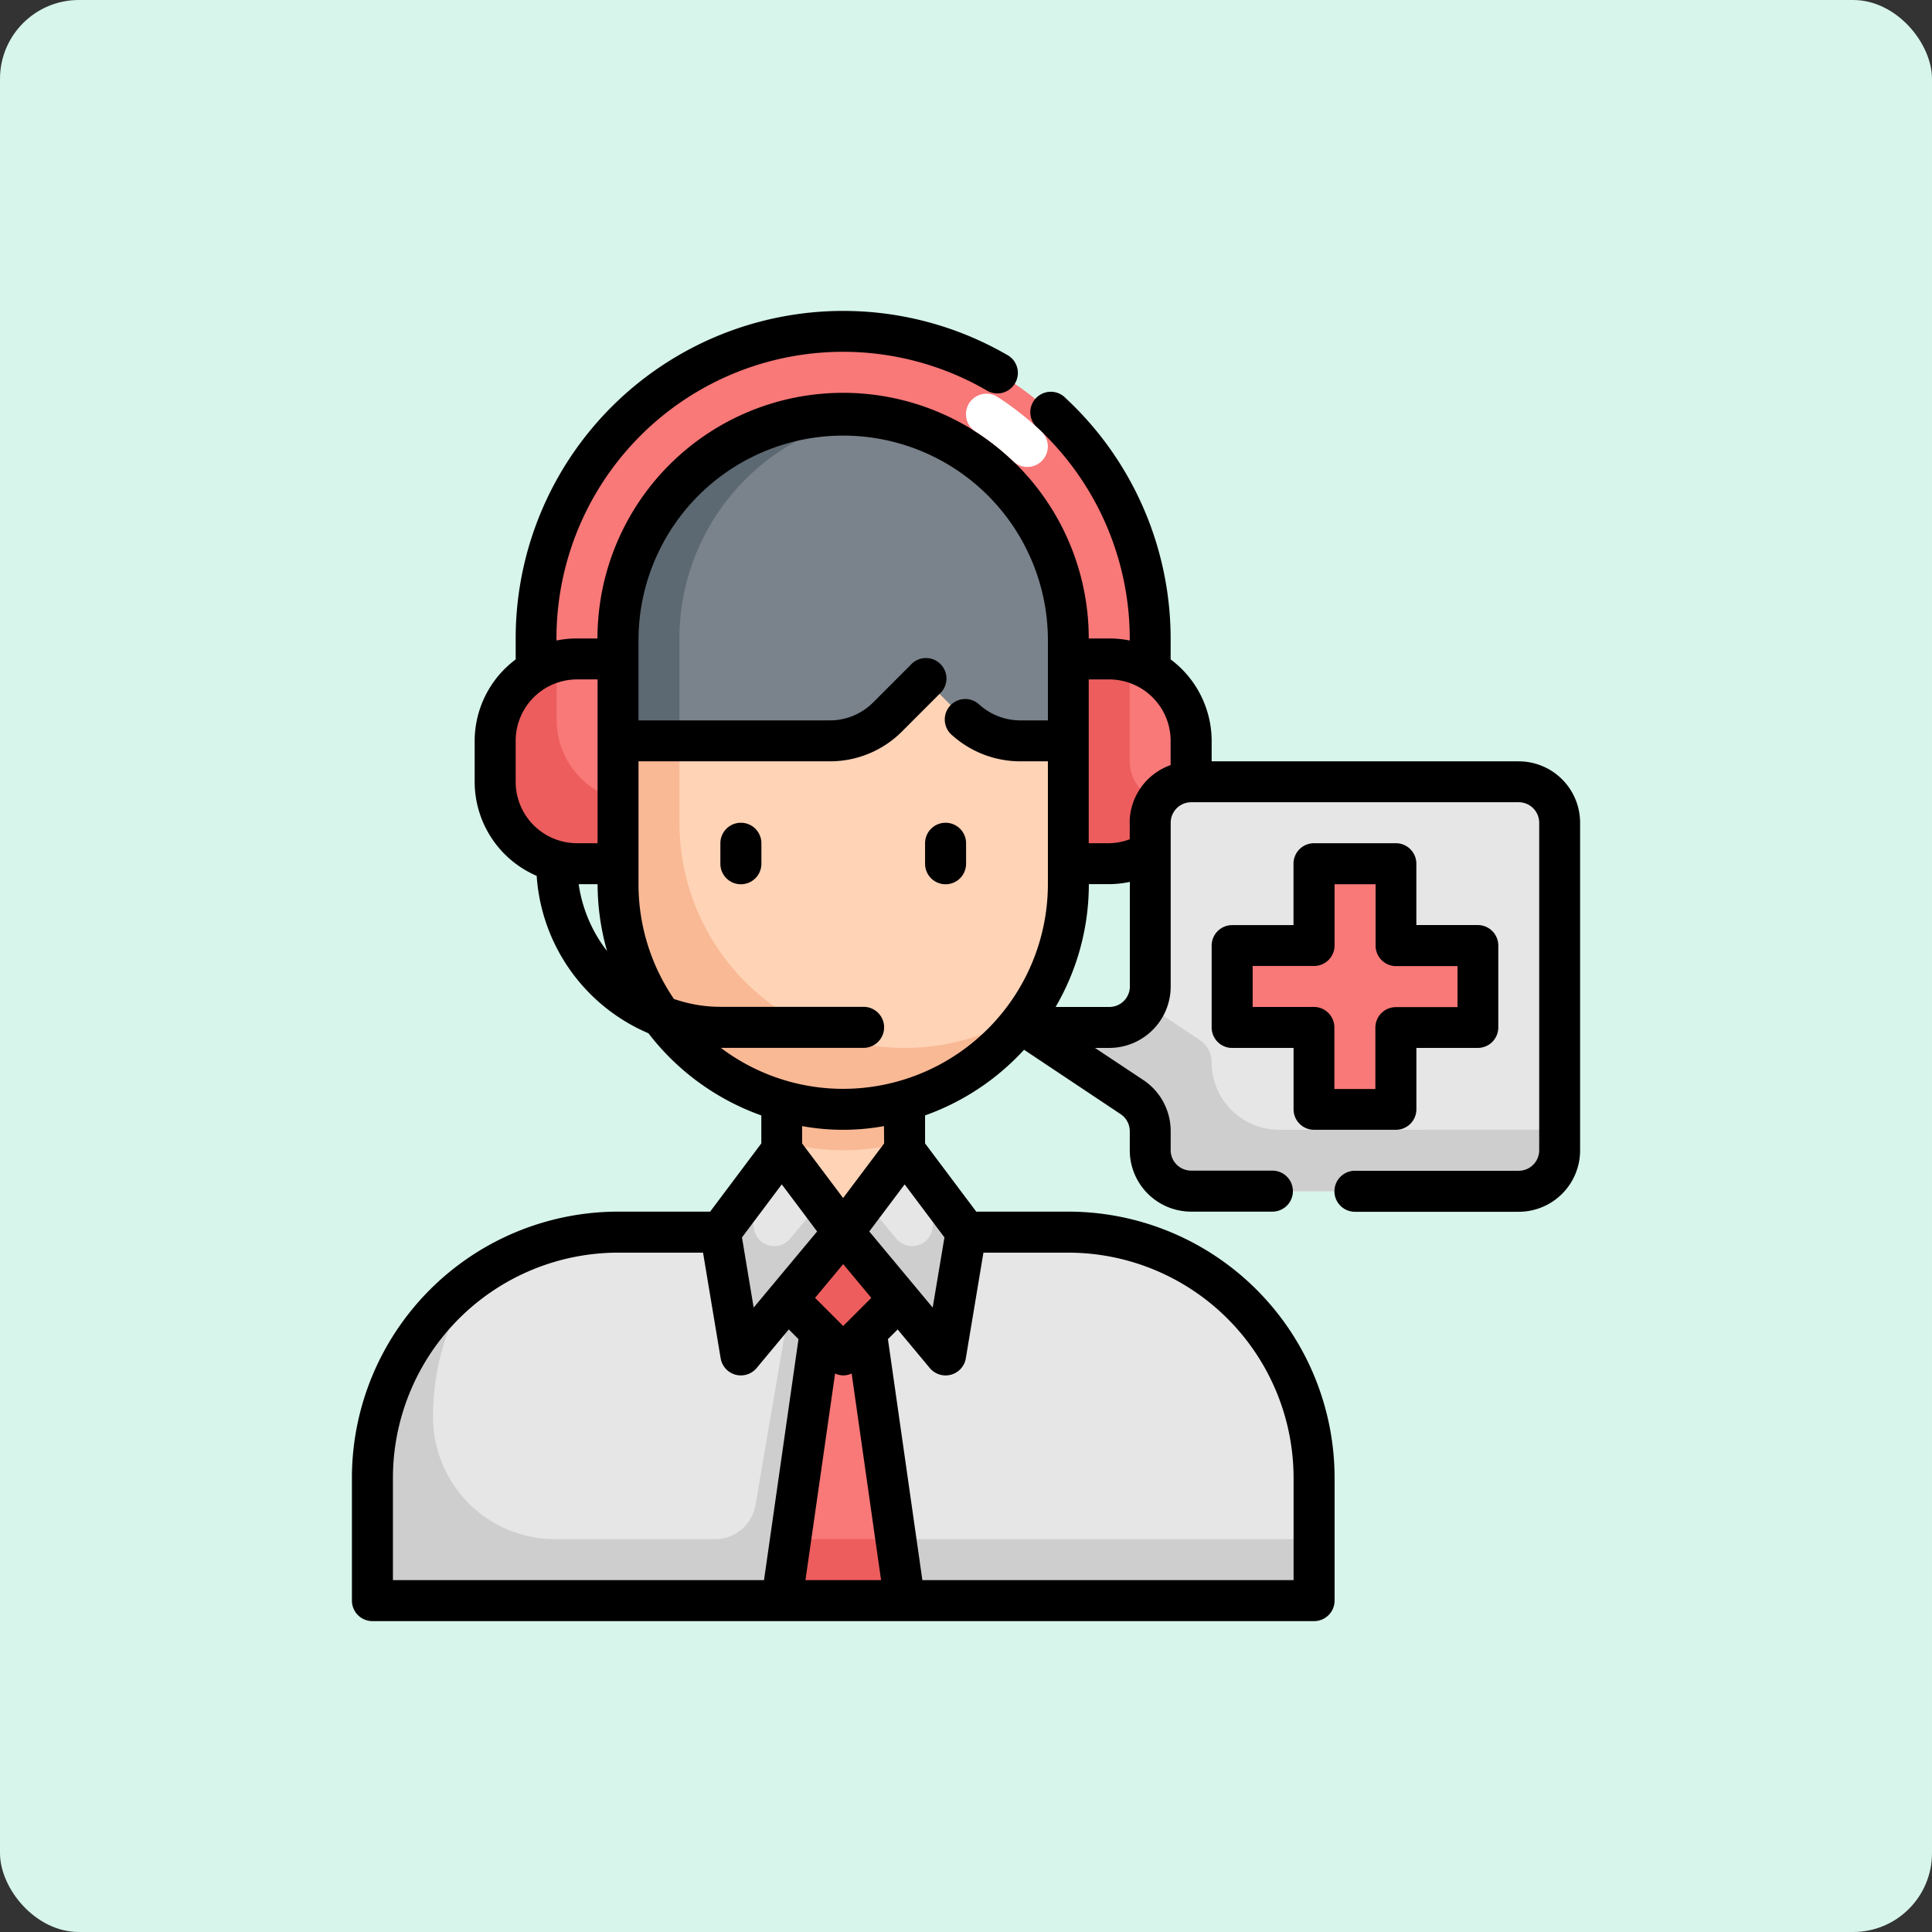 <svg id="Grupo_1116739" data-name="Grupo 1116739" xmlns="http://www.w3.org/2000/svg" width="122.486" height="122.486" viewBox="0 0 122.486 122.486">
  <rect x="0" y="0" width="122.486" height="122.486" fill="#333333" stroke="none"/>
  <rect id="Rectángulo_402033" data-name="Rectángulo 402033" width="122.486" height="122.486" rx="5" transform="translate(0)" fill="#d7f5ea"/>
  <g id="Layer_31" data-name="Layer 31" transform="translate(20.311 19.716)">
    <path id="Trazado_889115" data-name="Trazado 889115" d="M23,37h7.787V47.382H23Z" transform="translate(6.253 11.018)" fill="#ffd3b6"/>
    <path id="Trazado_889116" data-name="Trazado 889116" d="M23,41.639a14.016,14.016,0,0,0,7.787,0V37H23Z" transform="translate(6.253 11.018)" fill="#f9b995"/>
    <path id="Trazado_889117" data-name="Trazado 889117" d="M18.573,45H47.124A15.573,15.573,0,0,1,62.7,60.573V68.36H3V60.573A15.573,15.573,0,0,1,18.573,45Z" transform="translate(0.298 13.4)" fill="#e6e6e6"/>
    <path id="Trazado_889118" data-name="Trazado 889118" d="M33.589,64.466,31.551,45h-1.3L27.286,62.309a2.6,2.6,0,0,1-2.559,2.157H14.633a7.748,7.748,0,0,1-7.787-7.553,15.493,15.493,0,0,1,2.733-9.04A15.539,15.539,0,0,0,3,60.573V68.36H62.7V64.466Z" transform="translate(0.298 13.4)" fill="#cecece"/>
    <path id="Trazado_889119" data-name="Trazado 889119" d="M15,17H43.551V31.275a14.275,14.275,0,0,1-28.551,0Z" transform="translate(3.871 5.063)" fill="#ffd3b6"/>
    <path id="Trazado_889120" data-name="Trazado 889120" d="M33.169,41.657A14.275,14.275,0,0,1,18.893,27.382V17H15V31.275a14.275,14.275,0,0,0,26.126,7.958,14.2,14.2,0,0,1-7.958,2.424Z" transform="translate(3.871 5.063)" fill="#f9b995"/>
    <path id="Trazado_889121" data-name="Trazado 889121" d="M25.6,49,23,67.169h7.787L28.191,49Z" transform="translate(6.253 14.591)" fill="#f97878"/>
    <path id="Trazado_889122" data-name="Trazado 889122" d="M23.557,60,23,63.893h7.787L30.23,60Z" transform="translate(6.253 17.866)" fill="#ed5d5d"/>
    <path id="Trazado_889123" data-name="Trazado 889123" d="M0,0H5.506V5.506H0Z" transform="translate(29.244 62.29) rotate(-45)" fill="#ed5d5d"/>
    <path id="Trazado_889124" data-name="Trazado 889124" d="M23.893,41,20,46.191l1.3,7.787,6.489-7.787Z" transform="translate(5.36 12.209)" fill="#e6e6e6"/>
    <path id="Trazado_889125" data-name="Trazado 889125" d="M24.412,45.963a1.3,1.3,0,0,1-2.278-.618l-.359-2.163L20,45.541l1.3,7.787,6.489-7.787-1.428-1.913Z" transform="translate(5.36 12.858)" fill="#cecece"/>
    <path id="Trazado_889126" data-name="Trazado 889126" d="M29.893,41l3.893,5.191-1.3,7.787L26,46.191Z" transform="translate(7.146 12.209)" fill="#e6e6e6"/>
    <path id="Trazado_889127" data-name="Trazado 889127" d="M29.374,45.963a1.3,1.3,0,0,0,2.278-.618l.359-2.163,1.775,2.359-1.3,7.787L26,45.541l1.434-1.913Z" transform="translate(7.146 12.858)" fill="#cecece"/>
    <path id="Trazado_889128" data-name="Trazado 889128" d="M14.191,17h2.6V29.978h-2.6A5.191,5.191,0,0,1,9,24.787v-2.6A5.191,5.191,0,0,1,14.191,17Z" transform="translate(2.084 5.063)" fill="#f97878"/>
    <path id="Trazado_889129" data-name="Trazado 889129" d="M12.893,20.861v-2.6a5.157,5.157,0,0,1,.14-1.158A5.191,5.191,0,0,0,9,22.159v2.6a5.191,5.191,0,0,0,5.191,5.191h2.6V25.869a5.181,5.181,0,0,1-3.893-5.008Z" transform="translate(2.084 5.095)" fill="#ed5d5d"/>
    <path id="Trazado_889130" data-name="Trazado 889130" d="M5.191,0h2.6V12.978h-2.6A5.191,5.191,0,0,1,0,7.787v-2.6A5.191,5.191,0,0,1,5.191,0Z" transform="translate(55.208 35.04) rotate(180)" fill="#f97878"/>
    <path id="Trazado_889131" data-name="Trazado 889131" d="M43.489,26.084a2.6,2.6,0,0,1-2.6-2.6V17.183A5.161,5.161,0,0,0,39.6,17H37V29.978h2.6a5.191,5.191,0,0,0,5.051-4.033,5.157,5.157,0,0,1-1.158.14Z" transform="translate(10.421 5.063)" fill="#ed5d5d"/>
    <path id="Trazado_889132" data-name="Trazado 889132" d="M11,20.466v2.6h5.191v-2.6a14.275,14.275,0,1,1,28.551,0v2.6h5.191v-2.6a19.466,19.466,0,1,0-38.933,0Z" transform="translate(2.68 0.299)" fill="#f97878"/>
    <path id="Trazado_889133" data-name="Trazado 889133" d="M29.275,5A14.275,14.275,0,0,0,15,19.275v6.489H28.423a5.191,5.191,0,0,0,3.671-1.521l2.372-2.372,2.372,2.372a5.191,5.191,0,0,0,3.671,1.521h3.041V19.275A14.275,14.275,0,0,0,29.275,5Z" transform="translate(3.871 1.49)" fill="#7a838b"/>
    <path id="Trazado_889134" data-name="Trazado 889134" d="M31.222,5.148A14.177,14.177,0,0,0,15,19.275v6.489h3.893V19.275A14.266,14.266,0,0,1,31.222,5.148Z" transform="translate(3.871 1.489)" fill="#5d6972"/>
    <path id="Trazado_889135" data-name="Trazado 889135" d="M42.787,46.36V45.153a2.6,2.6,0,0,0-1.156-2.159L35,38.573h5.191a2.6,2.6,0,0,0,2.6-2.6V25.6a2.6,2.6,0,0,1,2.6-2.6H66.146a2.6,2.6,0,0,1,2.6,2.6V46.36a2.6,2.6,0,0,1-2.6,2.6H45.382A2.6,2.6,0,0,1,42.787,46.36Z" transform="translate(9.826 6.849)" fill="#e6e6e6"/>
    <path id="Trazado_889136" data-name="Trazado 889136" d="M50.962,41.827a4.283,4.283,0,0,1-4.283-4.283,1.694,1.694,0,0,0-.753-1.407l-3.4-2.274a2.586,2.586,0,0,1-2.336,1.474H35l6.63,4.42a2.6,2.6,0,0,1,1.156,2.159v1.207a2.6,2.6,0,0,0,2.6,2.6H66.146a2.6,2.6,0,0,0,2.6-2.6v-1.3Z" transform="translate(9.826 10.084)" fill="#cecece"/>
    <path id="Trazado_889137" data-name="Trazado 889137" d="M60.573,32.191H55.382V27H50.191v5.191H45v5.191h5.191v5.191h5.191V37.382h5.191Z" transform="translate(12.803 8.04)" fill="#f97878"/>
    <path id="Trazado_889138" data-name="Trazado 889138" d="M21.3,25A1.3,1.3,0,0,0,20,26.3v1.3a1.3,1.3,0,1,0,2.6,0V26.3A1.3,1.3,0,0,0,21.3,25Z" transform="translate(5.36 7.445)"/>
    <path id="Trazado_889139" data-name="Trazado 889139" d="M31.3,25A1.3,1.3,0,0,0,30,26.3v1.3a1.3,1.3,0,1,0,2.6,0V26.3A1.3,1.3,0,0,0,31.3,25Z" transform="translate(8.337 7.445)"/>
    <path id="Trazado_889140" data-name="Trazado 889140" d="M75.972,28.551H56.506v-1.3a6.462,6.462,0,0,0-2.6-5.162V20.765A20.832,20.832,0,0,0,47.263,5.538a1.3,1.3,0,1,0-1.764,1.9,18.235,18.235,0,0,1,5.815,13.324v.13a6.488,6.488,0,0,0-1.3-.13h-1.3a15.573,15.573,0,1,0-31.146,0h-1.3a6.488,6.488,0,0,0-1.3.13v-.13A18.169,18.169,0,0,1,42.215,5.018a1.3,1.3,0,1,0,1.3-2.248A20.764,20.764,0,0,0,12.382,20.765v1.326a6.462,6.462,0,0,0-2.6,5.162v2.6a6.5,6.5,0,0,0,3.932,5.959A11.7,11.7,0,0,0,20.8,45.792,15.622,15.622,0,0,0,27.955,51v1.774L24.711,57.1h-5.84A16.89,16.89,0,0,0,2,73.973v7.787a1.3,1.3,0,0,0,1.3,1.3h59.7a1.3,1.3,0,0,0,1.3-1.3V73.973A16.89,16.89,0,0,0,47.421,57.1h-5.84l-3.244-4.325V51a15.608,15.608,0,0,0,6.275-4.163l6.125,4.083A1.3,1.3,0,0,1,51.315,52v1.207A3.893,3.893,0,0,0,55.208,57.1h5.149a1.3,1.3,0,1,0,0-2.6H55.208a1.3,1.3,0,0,1-1.3-1.3V52a3.884,3.884,0,0,0-1.734-3.244L49.108,46.72h.908a3.893,3.893,0,0,0,3.893-3.893V32.445a1.3,1.3,0,0,1,1.3-1.3H75.972a1.3,1.3,0,0,1,1.3,1.3V53.209a1.3,1.3,0,0,1-1.3,1.3H65.59a1.3,1.3,0,1,0,0,2.6H75.972a3.893,3.893,0,0,0,3.893-3.893V32.445a3.893,3.893,0,0,0-3.893-3.893Zm-63.59,1.3v-2.6a3.893,3.893,0,0,1,3.893-3.893h1.3V33.742h-1.3A3.893,3.893,0,0,1,12.382,29.849Zm4,6.489h1.194a15.5,15.5,0,0,0,.6,4.24,9.021,9.021,0,0,1-1.8-4.24ZM29.253,55.372l2.24,2.985L27.47,63.182l-.741-4.447Zm3.893,5.055,1.783,2.141-1.783,1.783-1.783-1.783ZM4.6,73.973A14.292,14.292,0,0,1,18.871,59.7h5.39l1.117,6.7a1.3,1.3,0,0,0,.94,1.038,1.276,1.276,0,0,0,.34.045,1.3,1.3,0,0,0,1-.467l2.039-2.448.615.615L28.126,80.462H4.6Zm26.154,6.489,1.878-13.1a1.216,1.216,0,0,0,1.051,0l1.865,13.1Zm9.226-13.023a1.3,1.3,0,0,0,.94-1.038l1.117-6.7h5.39A14.292,14.292,0,0,1,61.7,73.973v6.489H38.166L35.983,65.184l.615-.615,2.039,2.448a1.3,1.3,0,0,0,1,.467,1.275,1.275,0,0,0,.34-.045ZM38.82,63.182,34.8,58.357l2.243-2.985,2.522,3.362ZM35.742,52.777l-2.6,3.46-2.6-3.46v-1.1a14.457,14.457,0,0,0,5.191,0Zm-2.6-3.461a12.889,12.889,0,0,1-7.753-2.6h9.051a1.3,1.3,0,1,0,0-2.6H25.36a9.036,9.036,0,0,1-2.945-.5,12.9,12.9,0,0,1-2.246-7.287V28.551H32.293a6.447,6.447,0,0,0,4.589-1.9l2.372-2.374a1.3,1.3,0,1,0-1.835-1.835l-2.372,2.374a3.871,3.871,0,0,1-2.754,1.139H20.169V20.765a12.978,12.978,0,0,1,25.955,0v5.191H44.381a3.893,3.893,0,0,1-2.574-.973,1.3,1.3,0,1,0-1.716,1.946,6.478,6.478,0,0,0,4.29,1.622h1.743v7.787A12.992,12.992,0,0,1,33.146,49.315Zm16.871-5.191H46.612a15.443,15.443,0,0,0,2.108-7.787h1.3a6.5,6.5,0,0,0,1.3-.144v6.633A1.3,1.3,0,0,1,50.017,44.124Zm1.3-11.68v1.046a3.882,3.882,0,0,1-1.3.252h-1.3V23.36h1.3a3.893,3.893,0,0,1,3.893,3.893V28.79a3.893,3.893,0,0,0-2.6,3.654Z" transform="translate(0 0)"/>
    <path id="Trazado_889141" data-name="Trazado 889141" d="M50.489,44.169H55.68a1.3,1.3,0,0,0,1.3-1.3V38.978h3.893a1.3,1.3,0,0,0,1.3-1.3V32.489a1.3,1.3,0,0,0-1.3-1.3H56.978V27.3a1.3,1.3,0,0,0-1.3-1.3H50.489a1.3,1.3,0,0,0-1.3,1.3v3.893H45.3a1.3,1.3,0,0,0-1.3,1.3V37.68a1.3,1.3,0,0,0,1.3,1.3h3.893v3.893A1.3,1.3,0,0,0,50.489,44.169ZM46.6,36.382v-2.6h3.893a1.3,1.3,0,0,0,1.3-1.3V28.6h2.6v3.893a1.3,1.3,0,0,0,1.3,1.3h3.893v2.6H55.68a1.3,1.3,0,0,0-1.3,1.3v3.893h-2.6V37.68a1.3,1.3,0,0,0-1.3-1.3Z" transform="translate(12.506 7.742)"/>
    <path id="Trazado_889142" data-name="Trazado 889142" d="M35.893,8.684a1.3,1.3,0,0,1-.9-.361,15.8,15.8,0,0,0-2.4-1.889A1.3,1.3,0,1,1,34,4.247a18.223,18.223,0,0,1,2.794,2.206,1.3,1.3,0,0,1-.9,2.231Z" transform="translate(8.933 1.204)" fill="#fff"/>
  </g>
</svg>
